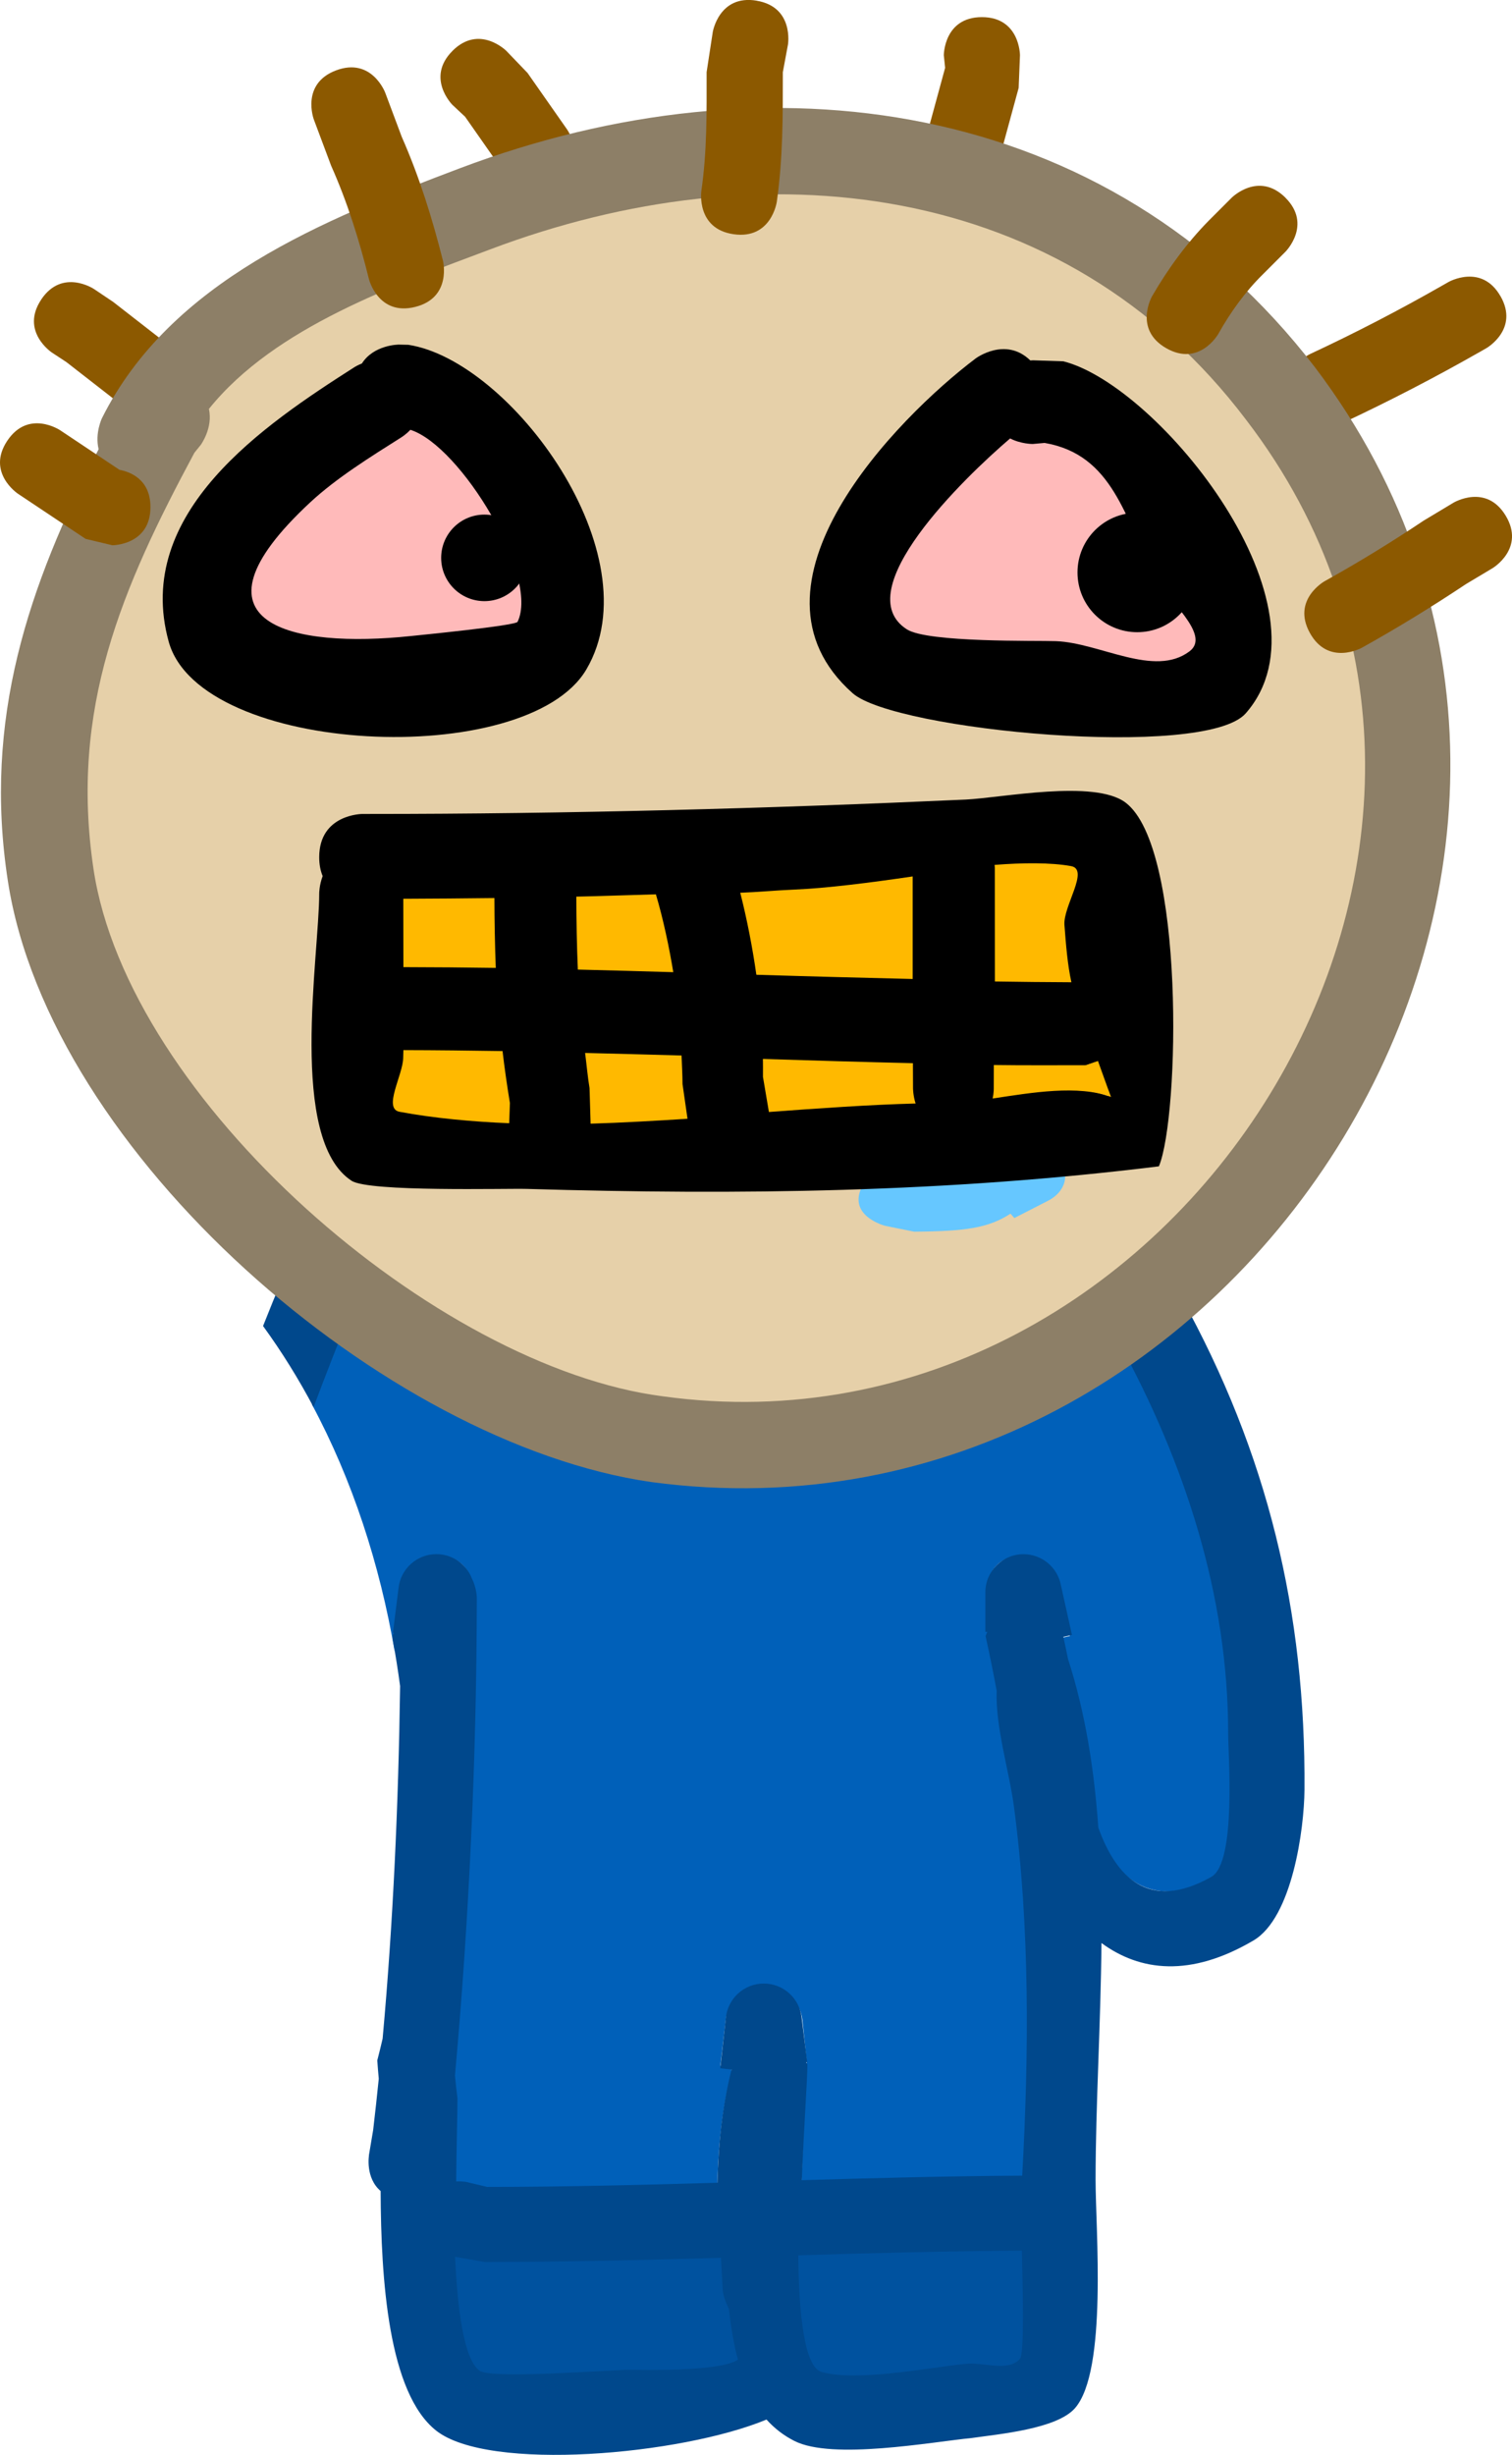 <svg version="1.1" xmlns="http://www.w3.org/2000/svg" xmlns:xlink="http://www.w3.org/1999/xlink" width="29.756" height="48.285" viewBox="0,0,29.756,48.285"><g transform="translate(-224.968,-140.183)"><g data-paper-data="{&quot;isPaintingLayer&quot;:true}" fill-rule="nonzero" stroke="none" stroke-width="0.5" stroke-linecap="butt" stroke-linejoin="miter" stroke-miterlimit="10" stroke-dasharray="" stroke-dashoffset="0" style="mix-blend-mode: normal"><path d="M232.268,165.261c1.292,-0.588 2.859,-0.343 4.246,-0.28c2.918,0.132 7.946,-1.2 10.058,1.302c0,0 0.183,0.212 0.453,0.267c1.293,2.365 2.166,5.011 2.164,7.721c-0,0.391 0.169,2.551 -0.329,2.833c-1.238,0.701 -1.981,-0.02 -2.324,-0.977c-0.081,-1.145 -0.251,-2.241 -0.591,-3.292c-0.029,-0.146 -0.059,-0.289 -0.091,-0.435l0.169,-0.038l-0.216,-0.98c-0.069,-0.343 -0.368,-0.597 -0.732,-0.597c-0.414,0 -0.676,0.269 -0.676,0.683l0.003,0.782l0.038,0l-0.034,0.082c0.078,0.357 0.157,0.722 0.222,1.081c-0.025,0.724 0.252,1.606 0.345,2.298c0.354,2.658 0.266,5.545 0.085,8.223c-0.022,0.325 0.086,2.534 -0.045,2.675c-0.246,0.265 -0.727,0.033 -1.085,0.084c-0.699,0.07 -2.054,0.366 -2.745,0.166c-0.785,-0.228 -0.336,-5.352 -0.337,-6.118l-0.024,-0.044l0.019,-0.002l-0.082,-0.783c-0.041,-0.375 -0.367,-0.665 -0.753,-0.665c-0.389,0 -0.72,0.297 -0.757,0.677l-0.104,0.891l0.216,0.024l0.001,0.006c0,0.001 -0.002,0.102 -0.002,0.103c-0.343,1.374 -0.303,2.641 -0.219,4.219c0.006,0.123 0.057,0.254 0.121,0.386c0.038,0.344 0.094,0.774 0.179,1.079c-0.363,0.246 -1.927,0.17 -2.123,0.171c-0.389,0.001 -2.651,0.205 -2.888,0.036c-0.677,-0.48 -0.493,-4.455 -0.495,-5.346c-0.235,-1.879 -0.099,-3.829 0.044,-5.737c0.197,-1.046 0.25,-2.086 0.172,-2.719c-0,-0.002 -0.001,-0.005 -0.001,-0.007l0.001,0l0.112,-1.497c0.002,-0.02 0.003,-0.041 0.003,-0.061c0,-0.414 -0.259,-0.685 -0.674,-0.685c-0.386,0 -0.7,0.287 -0.742,0.662l-0.107,0.875l0.021,0.003l-0.026,0.043c-0,0.1 -0.001,0.199 -0.002,0.299c-0.295,-1.725 -0.835,-3.379 -1.629,-4.861c0.246,-0.65 0.498,-1.298 0.771,-1.936l0.222,-0.552z" data-paper-data="{&quot;noHover&quot;:false,&quot;origItem&quot;:[&quot;Path&quot;,{&quot;applyMatrix&quot;:true,&quot;segments&quot;:[[[496.43499,290.36259],[0,0],[-2.5848,-1.17581]],[[487.97232,289.8161],[2.77535,-0.1253],[-5.83683,0.26353]],[[467.94253,292.40451],[4.22399,-5.00478],[0,0]],[[467.04065,292.93661],[0.54007,-0.10999],[-2.58686,4.73015]],[[462.74809,308.31721],[-0.00361,-5.42119],[0.00052,0.7823]],[[463.40716,313.95383],[-0.99603,-0.56354],[2.47697,1.40145]],[[467.85663,312.01728],[-0.68556,1.91418],[0.16213,-2.29009]],[[469.04847,305.38632],[-0.68063,2.10294],[0.05884,-0.29223]],[[469.23279,304.51134],[-0.06392,0.29109],[0,0]],[468.89492,304.43626],[[469.33295,302.4651],[0,0],[0.13765,-0.68639]],[[470.80364,301.26165],[-0.7269,0],[0.82843,0]],[[472.30364,302.76165],[0,-0.82843],[0,0]],[472.30364,304.31721],[472.22701,304.31721],[[472.29469,304.48088],[0,0],[-0.15574,0.71307]],[[471.85883,306.6273],[0.13113,-0.71819],[0.05089,1.4485]],[[471.17926,311.18297],[0.18462,-1.38496],[-0.70876,5.31694]],[[470.96654,327.54421],[-0.3625,-5.35496],[0.04402,0.65029]],[[471.04523,332.88685],[-0.26208,-0.2819],[0.49196,0.52915]],[[473.2066,333.05036],[-0.71548,-0.10061],[1.3984,0.14085]],[[478.67406,333.37583],[-1.38221,0.40107],[1.57041,-0.45568]],[[479.30654,321.33511],[-0.00212,1.5314],[0,0]],[479.35432,321.24715],[479.31523,321.24227],[[479.53498,319.48423],[0,0],[0.08274,-0.75016]],[[481.02587,318.15054],[-0.77221,0],[0.7786,0]],[[482.51869,319.50288],[-0.07417,-0.75912],[0,0]],[482.73891,321.48489],[482.30218,321.53342],[[482.3008,321.54447],[0,0],[0.00001,0.00215]],[[482.30082,321.55093],[-0.00001,-0.00215],[0.68633,2.74861]],[[482.74519,330.18819],[0.16737,-3.1557],[-0.013,0.24515]],[[482.50156,330.95975],[0.12905,-0.26423],[-0.0751,0.68836]],[[482.14107,332.91845],[0.1698,-0.61036],[0.72575,0.49101]],[[486.3685,333.26168],[-0.39266,-0.00064],[0.77885,0.00126]],[[492.12257,333.34191],[-0.47462,0.33694],[1.35326,-0.96069]],[[493.08432,322.66845],[-0.00313,1.78255],[0.46966,-3.75727]],[[492.96593,311.26793],[0.28561,3.81615],[-0.39377,-2.09104]],[[492.63336,305.8747],[-0.15588,1.26694],[0.00057,-0.00467]],[[492.63509,305.8607],[-0.00058,0.00467],[0,0]],[492.63231,305.8609],[[492.41967,302.88397],[0,0],[-0.00326,-0.04034]],[[492.41476,302.76165],[0,0.04118],[0,-0.82843]],[[493.91476,301.26165],[-0.82843,0],[0.77221,0]],[[495.40564,302.59534],[-0.08274,-0.75016],[0,0]],[495.62539,304.35338],[495.58269,304.35872],[[495.63408,304.44622],[0,0],[0.00057,1.90117]],[[495.88986,310.1828],[-0.13802,-1.91996],[0.78614,3.33805]],[[499.49447,315.31377],[-1.84568,1.41247],[3.93334,-3.01012]],[[499.15688,296.56475],[1.08818,3.81386],[-0.62963,-1.67564]],[[497.2027,291.57475],[0.70559,1.64528],[0,0]],[496.76188,290.47383]],&quot;closed&quot;:true}],&quot;index&quot;:null}" fill="#0060b9"/><path d="M232.227,182.582l0.085,-0.505c0.039,-0.334 0.076,-0.669 0.11,-1.006c-0.011,-0.121 -0.021,-0.241 -0.029,-0.362c0.037,-0.142 0.072,-0.285 0.105,-0.428c0.207,-2.279 0.312,-4.618 0.344,-6.933c-0.041,-0.309 -0.09,-0.617 -0.146,-0.922c0,-0.027 0,-0.054 0,-0.081l0.026,-0.044l-0.021,-0.003l0.11,-0.879c0.041,-0.375 0.359,-0.667 0.745,-0.667c0.32,0 0.594,0.201 0.701,0.484c0.095,0.189 0.095,0.378 0.095,0.378c-0.004,3.12 -0.151,6.313 -0.43,9.393c0.014,0.15 0.03,0.299 0.049,0.449c0.001,0.292 -0.02,0.913 -0.025,1.634c0.117,-0.006 0.201,0.011 0.201,0.011l0.408,0.097v-0c1.513,0 3.023,-0.038 4.532,-0.082c0.018,-0.759 0.093,-1.487 0.275,-2.218c0,-0.001 0,-0.002 0,-0.003l-0.001,-0.006l-0.218,-0.024l0.11,-0.991c0.037,-0.38 0.357,-0.676 0.746,-0.676c0.386,0 0.704,0.292 0.745,0.667l0.11,0.879l-0.02,0.002l0.024,0.044c0,0.296 -0.07,1.229 -0.11,2.276c1.443,-0.043 2.888,-0.082 4.337,-0.089c0.134,-2.403 0.151,-4.906 -0.163,-7.263c-0.092,-0.692 -0.365,-1.554 -0.34,-2.278c-0.066,-0.359 -0.14,-0.717 -0.218,-1.073l0.034,-0.082h-0.038v-0.778c0,-0.414 0.336,-0.75 0.75,-0.75c0.363,0 0.667,0.259 0.735,0.602l0.219,0.986l-0.169,0.038c0.032,0.146 0.063,0.291 0.092,0.437c0.34,1.051 0.515,2.17 0.596,3.315c0.343,0.957 0.986,1.669 2.225,0.968c0.498,-0.282 0.329,-2.427 0.33,-2.818c0.002,-2.711 -0.853,-5.325 -2.146,-7.69c-0.27,-0.055 -0.451,-0.266 -0.451,-0.266c-2.112,-2.502 -7.096,-1.162 -10.015,-1.294c-1.388,-0.063 -2.939,-0.315 -4.231,0.273l-0.163,0.056l-0.22,0.55c-0.276,0.644 -0.526,1.296 -0.773,1.951c-0.296,-0.558 -0.627,-1.092 -0.994,-1.596c0.125,-0.317 0.253,-0.632 0.388,-0.946l0.215,-0.539c0,0 0.057,-0.142 0.183,-0.272c0.103,-0.363 0.499,-0.495 0.499,-0.495l0.275,-0.089c1.581,-0.649 3.196,-0.47 4.88,-0.393v-0c3.565,0.163 8.412,-1.193 11.05,1.764c0.375,0.035 0.577,0.399 0.577,0.399c1.703,3.079 2.454,6.196 2.428,9.698c-0.006,0.764 -0.24,2.51 -1.004,2.959c-1.241,0.73 -2.232,0.607 -2.991,0.05c-0.014,1.59 -0.115,3.178 -0.116,4.658c-0.001,0.956 0.239,3.76 -0.407,4.493c-0.359,0.408 -1.497,0.508 -2.03,0.585c-0.808,0.08 -2.739,0.436 -3.488,0.059c-0.213,-0.107 -0.396,-0.25 -0.551,-0.422c-1.679,0.697 -5.469,1.034 -6.502,0.217c-0.94,-0.744 -1.086,-2.967 -1.092,-4.712c-0.303,-0.258 -0.23,-0.696 -0.23,-0.696zM233.971,184.592c0.047,1.043 0.174,1.982 0.482,2.2c0.237,0.168 2.488,-0.039 2.877,-0.04c0.196,-0 1.751,0.074 2.114,-0.172c-0.085,-0.305 -0.143,-0.635 -0.18,-0.979c-0.065,-0.132 -0.115,-0.263 -0.122,-0.386c-0.011,-0.204 -0.021,-0.404 -0.029,-0.602c-1.517,0.045 -3.034,0.083 -4.555,0.083zM245.035,184.476c-1.441,0.008 -2.877,0.047 -4.312,0.089c0.01,1.156 0.116,2.146 0.454,2.244c0.691,0.201 2.035,-0.092 2.734,-0.163c0.358,-0.05 0.835,0.183 1.081,-0.082c0.096,-0.104 0.06,-1.321 0.043,-2.089z" fill="#00488c"/><path d="M234.511,184.675c1.521,0 3.129,-0.038 4.646,-0.082c0.009,0.197 0.022,0.408 0.033,0.612c0.006,0.123 0.058,0.261 0.123,0.394c0.038,0.344 0.093,0.692 0.178,0.997c-0.363,0.245 -1.939,0.199 -2.136,0.199c-0.389,0.001 -2.711,0.187 -2.948,0.019c-0.308,-0.218 -0.436,-1.198 -0.483,-2.241z" data-paper-data="{&quot;noHover&quot;:false,&quot;origItem&quot;:[&quot;Path&quot;,{&quot;applyMatrix&quot;:true,&quot;segments&quot;:[[[244.95738,185.24194],[0,0],[-1.52141,0]],[[240.402,185.15912],[1.51689,0.04468],[-0.00854,0.19733]],[[240.3726,185.76076],[0.01082,-0.20392],[-0.0065,0.12257]],[[240.25078,186.14654],[0.06453,-0.13211],[-0.03755,0.34418]],[[240.07053,187.12589],[0.0849,-0.30518],[0.36288,0.24551]],[[242.18425,187.29751],[-0.19633,-0.00032],[0.38942,0.00063]],[[245.06129,187.33762],[-0.23731,0.16847],[0.3077,-0.21844]],[[245.54308,185.13718],[-0.04713,1.04294],[0,0]]],&quot;closed&quot;:true}],&quot;index&quot;:null}" fill="#00529f"/><path d="M245.078,184.451c0.017,0.768 0.055,2.029 -0.041,2.133c-0.246,0.265 -0.733,0.046 -1.09,0.097c-0.699,0.07 -2.121,0.356 -2.812,0.156c-0.338,-0.098 -0.446,-1.138 -0.457,-2.294c1.435,-0.043 2.959,-0.083 4.4,-0.091z" data-paper-data="{&quot;noHover&quot;:false,&quot;origItem&quot;:[&quot;Path&quot;,{&quot;applyMatrix&quot;:true,&quot;segments&quot;:[[[234.52262,187.11009],[-0.09627,-0.10354],[0.24598,0.26458]],[[235.6033,187.19185],[-0.35774,-0.0503],[0.6992,0.07043]],[[238.33703,187.35458],[-0.6911,0.20053],[0.33846,-0.09821]],[[238.791,185.11062],[-0.01027,1.1559],[-1.43496,-0.04289]],[[234.47923,185.02116],[1.44072,0.00784],[-0.01706,0.76785]]],&quot;closed&quot;:true}],&quot;index&quot;:null}" fill="#00529f"/><path d="M229.034,148.192c1.302,-1.621 3.717,-2.462 5.567,-3.16c5.327,-2.009 11.346,-1.374 14.937,3.374c6.424,8.369 -1.401,20.697 -11.527,19.298c-4.469,-0.569 -10.584,-5.874 -11.26,-10.429c-0.468,-3.151 0.569,-5.559 1.996,-8.218l0.124,-0.154c0,0 0.248,-0.337 0.163,-0.711z" data-paper-data="{&quot;noHover&quot;:false,&quot;origItem&quot;:[&quot;Path&quot;,{&quot;applyMatrix&quot;:true,&quot;segments&quot;:[[461.79205,256.51809],[[461.57425,256.7885],[0,0],[-2.51619,4.68647]],[[458.07109,271.20873],[-0.82414,-5.55431],[1.19129,8.02865]],[[477.82886,289.50257],[-7.87755,-1.00359],[17.84882,2.46512]],[[498.05541,255.64538],[11.32339,14.75074],[-6.32818,-8.36895]],[[471.84818,249.73122],[9.38889,-3.5412],[-3.26121,1.23003]],[[462.07578,255.26964],[2.29549,-2.85706],[0.15045,0.65872]]],&quot;closed&quot;:true}]}" fill="#e6d0a9"/><path d="M241.913,163.564c0.052,-0.119 0.126,-0.204 0.21,-0.263c0.126,-0.328 0.618,-0.382 0.618,-0.382c0.528,-0.057 1.062,-0.089 1.595,-0.09l0.726,-0.08c0.039,-0.005 0.078,-0.007 0.119,-0.007c0.414,0 0.75,0.258 0.75,0.577c0,0.203 -0.137,0.382 -0.344,0.485l-0.657,0.337l-0.075,-0.086c-0.433,0.282 -0.892,0.348 -1.897,0.354l-0.571,-0.115c0,0 -0.712,-0.182 -0.474,-0.73z" fill="#66c7ff"/><path d="M254.498,146.009c0.372,0.651 -0.279,1.023 -0.279,1.023l-0.116,0.066c-0.886,0.505 -1.793,0.975 -2.717,1.407c0,0 -0.68,0.317 -0.997,-0.362c-0.317,-0.68 0.362,-0.997 0.362,-0.997c0.887,-0.413 1.757,-0.864 2.607,-1.35l0.116,-0.066c0,0 0.651,-0.372 1.023,0.279z" fill="#8c5900"/><path d="M244.291,140.52c0.75,0 0.75,0.75 0.75,0.75l-0.026,0.642c-0.111,0.407 -0.222,0.815 -0.333,1.222c0,0 -0.197,0.724 -0.921,0.526c-0.724,-0.197 -0.526,-0.921 -0.526,-0.921c0.111,-0.407 0.222,-0.815 0.333,-1.222l-0.026,-0.247c0,0 0,-0.75 0.75,-0.75z" fill="#8c5900"/><path d="M233.872,141.184c0.53,-0.53 1.061,0 1.061,0l0.417,0.434c0.259,0.37 0.519,0.741 0.778,1.111c0,0 0.43,0.614 -0.184,1.045c-0.614,0.43 -1.045,-0.184 -1.045,-0.184c-0.259,-0.37 -0.519,-0.741 -0.778,-1.111l-0.249,-0.233c0,0 -0.53,-0.53 0,-1.061z" fill="#8c5900"/><path d="M225.778,146.076c0.416,-0.624 1.04,-0.208 1.04,-0.208l0.378,0.254c0.333,0.259 0.667,0.519 1,0.778c0,0 0.592,0.46 0.132,1.052c-0.46,0.592 -1.052,0.132 -1.052,0.132c-0.333,-0.259 -0.667,-0.519 -1,-0.778l-0.289,-0.19c0,0 -0.624,-0.416 -0.208,-1.04z" fill="#8c5900"/><path d="M228.918,148.935l-0.124,0.153c-1.428,2.659 -2.455,5.03 -1.987,8.181c0.676,4.555 6.74,9.809 11.209,10.379c10.126,1.399 17.899,-10.84 11.475,-19.208c-3.59,-4.748 -9.542,-5.364 -14.868,-3.355c-1.85,0.698 -4.242,1.521 -5.544,3.142c0.085,0.374 -0.161,0.708 -0.161,0.708zM226.975,148.407c1.354,-2.702 4.355,-3.899 7.048,-4.916c6.057,-2.285 12.732,-1.41 16.823,3.916c7.273,9.594 -1.421,23.495 -13.059,21.927c-5.248,-0.753 -11.835,-6.466 -12.663,-11.815c-0.495,-3.198 0.407,-5.807 1.785,-8.5c-0.078,-0.314 0.066,-0.612 0.066,-0.612z" data-paper-data="{&quot;index&quot;:null}" fill="#8d7f67"/><path d="M234.949,161.864c-0.055,-0.328 -0.1,-0.652 -0.137,-0.974c-0.62,-0.01 -1.24,-0.016 -1.859,-0.017c-0,0.047 -0,0.094 -0.001,0.142c-0.002,0.338 -0.402,0.949 -0.07,1.012c0.654,0.124 1.345,0.191 2.059,0.219zM236.627,161.585l0.009,0.665c0.599,-0.017 1.206,-0.051 1.813,-0.091l-0.106,-0.648c0,-0.18 -0.003,-0.357 -0.008,-0.534c-0.602,-0.018 -1.204,-0.036 -1.805,-0.051c0.028,0.218 0.06,0.437 0.097,0.658zM240.04,161.371l0.113,0.665c0.953,-0.071 1.889,-0.137 2.778,-0.16c-0.052,-0.16 -0.052,-0.293 -0.052,-0.293c0,-0.151 0,-0.309 0,-0.471c-0.947,-0.023 -1.895,-0.051 -2.843,-0.081c0.002,0.113 0.004,0.226 0.004,0.34zM244.582,157.328c0,0.705 0,1.41 0,2.115c0.481,0.007 0.962,0.011 1.443,0.012c-0.079,-0.35 -0.136,-0.708 -0.165,-1.081c-0.029,-0.371 0.524,-1.038 0.157,-1.106c-0.398,-0.073 -0.898,-0.07 -1.442,-0.026c0.007,0.053 0.007,0.086 0.007,0.086zM244.582,161.157v0.425c0,0 -0,0.08 -0.024,0.19c0.769,-0.116 1.572,-0.271 2.222,-0.029c-0.088,-0.225 -0.173,-0.448 -0.255,-0.67l-0.24,0.084c-0.567,0 -1.134,-0.005 -1.702,-0.012c0,0.004 0,0.008 0,0.012zM232.951,157.894c0,0.426 0.001,0.852 0.002,1.278c0.576,0.001 1.151,0.006 1.727,0.015c-0.018,-0.43 -0.026,-0.863 -0.027,-1.305c-0.568,0.007 -1.136,0.011 -1.702,0.013zM238.174,159.27c-0.079,-0.483 -0.188,-0.964 -0.333,-1.451c-0.495,0.013 -0.991,0.025 -1.486,0.035c0.001,0.465 0.009,0.918 0.03,1.367c0.596,0.015 1.193,0.032 1.789,0.05zM242.88,159.41c0,-0.682 0,-1.362 0,-1.959c-0.82,0.121 -1.618,0.248 -2.231,0.273c-0.353,0.014 -0.707,0.028 -1.061,0.041c0.134,0.523 0.238,1.039 0.311,1.56c0.994,0.031 1.987,0.062 2.98,0.086zM231.318,157.415c-0.042,-0.101 -0.068,-0.223 -0.068,-0.371c0,-0.851 0.851,-0.851 0.851,-0.851h0.142c3.892,0 7.836,-0.106 11.73,-0.283c0.694,-0.032 2.534,-0.402 3.145,0.059c1.176,0.885 1.062,6.187 0.657,7.155c-4.18,0.516 -8.227,0.568 -12.437,0.444c-0.4,-0.012 -3.108,0.064 -3.451,-0.16c-1.252,-0.816 -0.637,-4.418 -0.637,-5.655c0,0 -0,-0.158 0.068,-0.338z" fill="#000000"/><path d="M244.542,157.195c0.544,-0.043 1.107,-0.049 1.505,0.024c0.366,0.068 -0.159,0.787 -0.131,1.158c0.029,0.374 0.059,0.776 0.137,1.126c-0.481,-0.001 -1.023,-0.008 -1.505,-0.015c0,-0.705 -0.002,-1.501 -0.002,-2.206c0,0 0.002,-0.034 -0.005,-0.088z" data-paper-data="{&quot;noHover&quot;:false,&quot;origItem&quot;:[&quot;Path&quot;,{&quot;applyMatrix&quot;:true,&quot;segments&quot;:[[[244.5817,157.32764],[0,0],[0,0.70501]],[[244.5817,159.44267],[0,-0.70501],[0.48128,0.00673]],[[246.02475,159.45484],[-0.48074,-0.00115],[-0.07853,-0.34968]],[[245.85985,158.37336],[0.02885,0.37358],[-0.02866,-0.37113]],[[246.01731,157.26781],[0.36606,0.06756],[-0.39806,-0.07347]],[[244.57517,157.24133],[0.54448,-0.04336],[0.00654,0.05318]]],&quot;closed&quot;:true}]}" fill="#ffb900"/><path d="M244.527,161.131c0.568,0.008 1.242,0.004 1.809,0.004l0.24,-0.083c0.082,0.222 0.17,0.481 0.257,0.707c-0.65,-0.242 -1.561,-0.085 -2.33,0.031c0.024,-0.111 0.022,-0.199 0.022,-0.199l0.001,-0.447c0,-0.004 0,-0.009 0,-0.013z" data-paper-data="{&quot;noHover&quot;:false,&quot;origItem&quot;:[&quot;Path&quot;,{&quot;applyMatrix&quot;:true,&quot;segments&quot;:[[[244.5817,161.15716],[0,-0.00416],[0,0]],[244.5817,161.58266],[[244.55735,161.77278],[0.02434,-0.11051],[0.76902,-0.1162]],[[246.77895,161.7433],[-0.64991,-0.242],[-0.08753,-0.22546]],[[246.52348,161.07353],[0.08207,0.22168],[0,0]],[[246.28371,161.15716],[0,0],[-0.56696,0]],[[244.5817,161.14468],[0.56768,0.00794],[0,0.00416]]],&quot;closed&quot;:true}]}" fill="#ffb900"/><path d="M239.983,161.012c0.948,0.03 2.004,0.061 2.951,0.083c0,0.162 0.002,0.338 0.002,0.489c0,0 -0.001,0.143 0.051,0.304c-0.89,0.023 -1.934,0.096 -2.887,0.167l-0.117,-0.691c0,-0.114 0.002,-0.24 -0.001,-0.352z" data-paper-data="{&quot;noHover&quot;:false,&quot;origItem&quot;:[&quot;Path&quot;,{&quot;applyMatrix&quot;:true,&quot;segments&quot;:[[[240.04012,161.37064],[0,-0.11415],[0,0]],[[240.15343,162.03551],[0,0],[0.95273,-0.07099]],[[242.93186,161.87525],[-0.88964,0.02333],[-0.05217,-0.16028]],[[242.87969,161.58266],[0,0],[0,-0.15142]],[[242.87969,161.11187],[0,0.16197],[-0.94716,-0.02263]],[[240.03651,161.03062],[0.94817,0.02977],[0.00241,0.11257]]],&quot;closed&quot;:true}]}" fill="#ffb900"/><path d="M239.853,159.356c-0.074,-0.521 -0.183,-1.089 -0.317,-1.613c0.354,-0.013 0.724,-0.049 1.077,-0.063c0.613,-0.025 1.495,-0.137 2.316,-0.258c0,0.597 0,1.335 0,2.017c-0.993,-0.024 -2.082,-0.052 -3.076,-0.083z" data-paper-data="{&quot;noHover&quot;:false,&quot;origItem&quot;:[&quot;Path&quot;,{&quot;applyMatrix&quot;:true,&quot;segments&quot;:[[[242.87969,159.40986],[-0.99263,-0.02371],[0,-0.68206]],[[242.87969,157.45086],[0,0.59668],[-0.82031,0.12123]],[[240.64903,157.72381],[0.61275,-0.02508],[-0.35312,0.01445]],[[239.58841,157.76441],[0.35392,-0.01262],[0.13437,0.52338]],[[239.89991,159.32431],[-0.07374,-0.52051],[0.99375,0.03128]]],&quot;closed&quot;:true}]}" fill="#ffb900"/><path d="M236.34,159.255c-0.02,-0.449 -0.029,-0.971 -0.03,-1.436c0.495,-0.01 1.071,-0.032 1.566,-0.045c0.145,0.487 0.263,1.048 0.342,1.531c-0.596,-0.018 -1.282,-0.036 -1.878,-0.051z" data-paper-data="{&quot;noHover&quot;:false,&quot;origItem&quot;:[&quot;Path&quot;,{&quot;applyMatrix&quot;:true,&quot;segments&quot;:[[[238.17423,159.27048],[-0.59633,-0.01803],[-0.07895,-0.48342]],[[237.84135,157.81918],[0.14478,0.48704],[-0.49516,0.01341]],[[236.35544,157.85406],[0.49534,-0.00984],[0.00104,0.46465]],[[236.38524,159.22077],[-0.02038,-0.44913],[0.5963,0.01467]]],&quot;closed&quot;:true}]}" fill="#ffb900"/><path d="M236.483,160.894c0.602,0.015 1.296,0.032 1.898,0.05c0.006,0.176 0.019,0.382 0.019,0.562l0.098,0.682c-0.607,0.04 -1.308,0.079 -1.907,0.097l-0.021,-0.7c-0.037,-0.221 -0.059,-0.472 -0.087,-0.69z" data-paper-data="{&quot;noHover&quot;:false,&quot;origItem&quot;:[&quot;Path&quot;,{&quot;applyMatrix&quot;:true,&quot;segments&quot;:[[[236.62742,161.58459],[-0.03692,-0.22143],[0,0]],[[236.63649,162.25],[0,0],[0.59909,-0.01714]],[[238.44986,162.15913],[-0.60732,0.04029],[0,0]],[[238.34391,161.51102],[0,0],[0,-0.17971]],[[238.33551,160.97739],[0.00567,0.17617],[-0.60177,-0.01837]],[[236.53017,160.92639],[0.60177,0.01518],[0.02809,0.21766]]],&quot;closed&quot;:true}]}" fill="#ffb900"/><path d="M234.989,162.276c-0.714,-0.028 -1.504,-0.101 -2.158,-0.225c-0.332,-0.063 0.07,-0.728 0.072,-1.066c0,-0.047 0.004,-0.1 0.004,-0.147c0.62,0.001 1.331,0.009 1.951,0.019c0.037,0.322 0.091,0.693 0.145,1.022z" data-paper-data="{&quot;noHover&quot;:false,&quot;origItem&quot;:[&quot;Path&quot;,{&quot;applyMatrix&quot;:true,&quot;segments&quot;:[[[234.94857,161.8644],[0,0],[-0.05467,-0.32819]],[[234.81125,160.8904],[0.03733,0.3219],[-0.61991,-0.00989]],[[232.95203,160.87359],[0.61953,0.00082],[-0.00022,0.04725]],[[232.95132,161.01533],[0.00026,-0.04725],[-0.00187,0.33801]],[[232.88157,162.02697],[-0.33212,-0.06287],[0.65393,0.12378]],[[234.9408,162.24602],[-0.71417,-0.02822],[0,0]]],&quot;closed&quot;:true}]}" fill="#ffb900"/><path d="M234.698,157.846c0.001,0.442 0.01,0.945 0.027,1.375c-0.576,-0.009 -1.243,-0.014 -1.818,-0.015c-0.001,-0.426 -0.002,-0.919 -0.002,-1.345c0.566,-0.002 1.224,-0.007 1.793,-0.014z" data-paper-data="{&quot;noHover&quot;:false,&quot;origItem&quot;:[&quot;Path&quot;,{&quot;applyMatrix&quot;:true,&quot;segments&quot;:[[[232.95135,157.89376],[0.56643,-0.00195],[0.00019,0.42592]],[[232.95324,159.17158],[-0.00071,-0.42596],[0.57554,0.00077]],[[234.68045,159.18637],[-0.5759,-0.00869],[-0.01781,-0.42977]],[[234.6535,157.88089],[0.00125,0.44235],[-0.56817,0.00663]]],&quot;closed&quot;:true}]}" fill="#ffb900"/><path d="M244.863,148.862c-0.911,0.777 -3.176,2.918 -1.999,3.672c0.412,0.264 2.503,0.19 2.876,0.205c0.866,0.033 1.899,0.747 2.591,0.224c0.433,-0.327 -0.451,-0.987 -0.701,-1.469c-0.584,-1.128 -0.755,-2.308 -2.105,-2.541l-0.228,0.02c0,0 -0.218,0 -0.434,-0.111zM245.245,147.273c0.033,-0.003 0.053,-0.003 0.053,-0.003l0.597,0.02c1.884,0.475 5.414,4.841 3.589,6.924c-0.8,0.913 -6.907,0.339 -7.736,-0.396c-2.386,-2.115 0.878,-5.42 2.42,-6.584c0,0 0.585,-0.439 1.077,0.039z" fill="#000000"/><path d="M245.292,148.916l0.234,-0.021c1.35,0.233 1.576,1.482 2.16,2.611c0.249,0.482 1.125,1.161 0.692,1.488c-0.692,0.523 -1.763,-0.167 -2.63,-0.2c-0.374,-0.014 -2.521,0.032 -2.933,-0.232c-1.177,-0.754 1.122,-2.978 2.032,-3.755c0.216,0.111 0.445,0.109 0.445,0.109z" data-paper-data="{&quot;noHover&quot;:false,&quot;origItem&quot;:[&quot;Path&quot;,{&quot;applyMatrix&quot;:true,&quot;segments&quot;:[[[489.89726,256.3898],[0.37992,0.19509],[-1.6054,1.3687]],[[486.37332,262.86168],[-2.07425,-1.3294],[0.72648,0.46561]],[[491.44297,263.2222],[-0.6586,-0.02525],[1.52698,0.05855]],[[496.0102,263.61742],[-1.2193,0.92109],[0.76294,-0.57634]],[[494.77513,261.02843],[0.43928,0.84928],[-1.02855,-1.98853]],[[491.06411,256.54916],[2.38001,0.41127],[0,0]],[490.66223,256.58488]],&quot;closed&quot;:true}]}" fill="#ffbaba"/><path d="M233.032,148.692c-0.09,0.096 -0.172,0.148 -0.172,0.148c-0.602,0.381 -1.214,0.762 -1.735,1.247c-2.595,2.413 -0.394,2.795 1.911,2.552c0.151,-0.016 2.035,-0.181 2.072,-0.257c0.431,-0.892 -1.084,-3.375 -2.076,-3.69zM232.089,147.334c0.236,-0.373 0.727,-0.373 0.727,-0.373l0.188,0.004c2.018,0.309 4.832,4.129 3.503,6.386c-1.171,1.988 -7.599,1.695 -8.219,-0.547c-0.702,-2.542 1.887,-4.27 3.658,-5.401c0,0 0.054,-0.035 0.143,-0.07z" fill="#000000"/><path d="M235.155,152.413c-0.037,0.077 -1.955,0.265 -2.106,0.281c-2.305,0.243 -4.572,-0.217 -1.977,-2.629c0.522,-0.485 1.195,-0.9 1.796,-1.281c0,0 0.085,-0.051 0.176,-0.147c0.992,0.315 2.541,2.884 2.11,3.777z" data-paper-data="{&quot;noHover&quot;:false,&quot;origItem&quot;:[&quot;Path&quot;,{&quot;applyMatrix&quot;:true,&quot;segments&quot;:[[[469.04287,256.09013],[1.74766,0.5551],[-0.1594,0.16912]],[[468.74027,256.35038],[0,0],[-1.06051,0.67239]],[[465.6814,258.5491],[0.91972,-0.85493],[-4.57475,4.25247]],[[469.05023,263.04772],[-4.06251,0.42849],[0.26646,-0.0281]],[[472.70207,262.59413],[-0.06523,0.13503],[0.75962,-1.57261]]],&quot;closed&quot;:true}]}" fill="#ffbaba"/><path d="M233.65,151.156c0,-0.47 0.381,-0.851 0.851,-0.851c0.47,0 0.851,0.381 0.851,0.851c0,0.47 -0.381,0.851 -0.851,0.851c-0.47,0 -0.851,-0.381 -0.851,-0.851z" fill="#000000"/><path d="M246.173,151.443c0,-0.649 0.526,-1.175 1.175,-1.175c0.649,0 1.175,0.526 1.175,1.175c0,0.649 -0.526,1.175 -1.175,1.175c-0.649,0 -1.175,-0.526 -1.175,-1.175z" fill="#000000"/><path d="M231.583,141.567c0.702,-0.263 0.966,0.439 0.966,0.439l0.325,0.868c0.346,0.783 0.602,1.606 0.811,2.436c0,0 0.182,0.728 -0.546,0.91c-0.728,0.182 -0.91,-0.546 -0.91,-0.546c-0.189,-0.761 -0.424,-1.515 -0.744,-2.231l-0.341,-0.91c0,0 -0.263,-0.702 0.439,-0.966z" fill="#8c5900"/><path d="M239.858,140.197c0.74,0.123 0.617,0.863 0.617,0.863l-0.101,0.543c0,0.871 0.003,1.688 -0.119,2.551c0,0 -0.106,0.742 -0.849,0.636c-0.742,-0.106 -0.636,-0.849 -0.636,-0.849c0.115,-0.792 0.104,-1.538 0.104,-2.338l0.121,-0.79c0,0 0.123,-0.74 0.863,-0.617z" fill="#8c5900"/><path d="M250.266,144.073c0.53,0.53 0,1.061 0,1.061l-0.444,0.444c-0.349,0.343 -0.64,0.748 -0.879,1.175c0,0 -0.372,0.651 -1.023,0.279c-0.651,-0.372 -0.279,-1.023 -0.279,-1.023c0.312,-0.538 0.684,-1.049 1.121,-1.492l0.444,-0.444c0,0 0.53,-0.53 1.061,0z" fill="#8c5900"/><path d="M254.601,150.328c0.386,0.643 -0.257,1.029 -0.257,1.029l-0.525,0.314c-0.667,0.444 -1.351,0.864 -2.052,1.254c0,0 -0.656,0.364 -1.02,-0.291c-0.364,-0.656 0.291,-1.02 0.291,-1.02c0.665,-0.369 1.315,-0.768 1.948,-1.191l0.586,-0.352c0,0 0.643,-0.386 1.029,0.257z" fill="#8c5900"/><path d="M227.319,149.424c0.217,0.041 0.61,0.191 0.61,0.734c0,0.75 -0.75,0.75 -0.75,0.75l-0.527,-0.126c-0.444,-0.296 -0.889,-0.593 -1.333,-0.889c0,0 -0.624,-0.416 -0.208,-1.04c0.416,-0.624 1.04,-0.208 1.04,-0.208c0.389,0.26 0.779,0.519 1.168,0.779z" fill="#8c5900"/></g></g></svg>